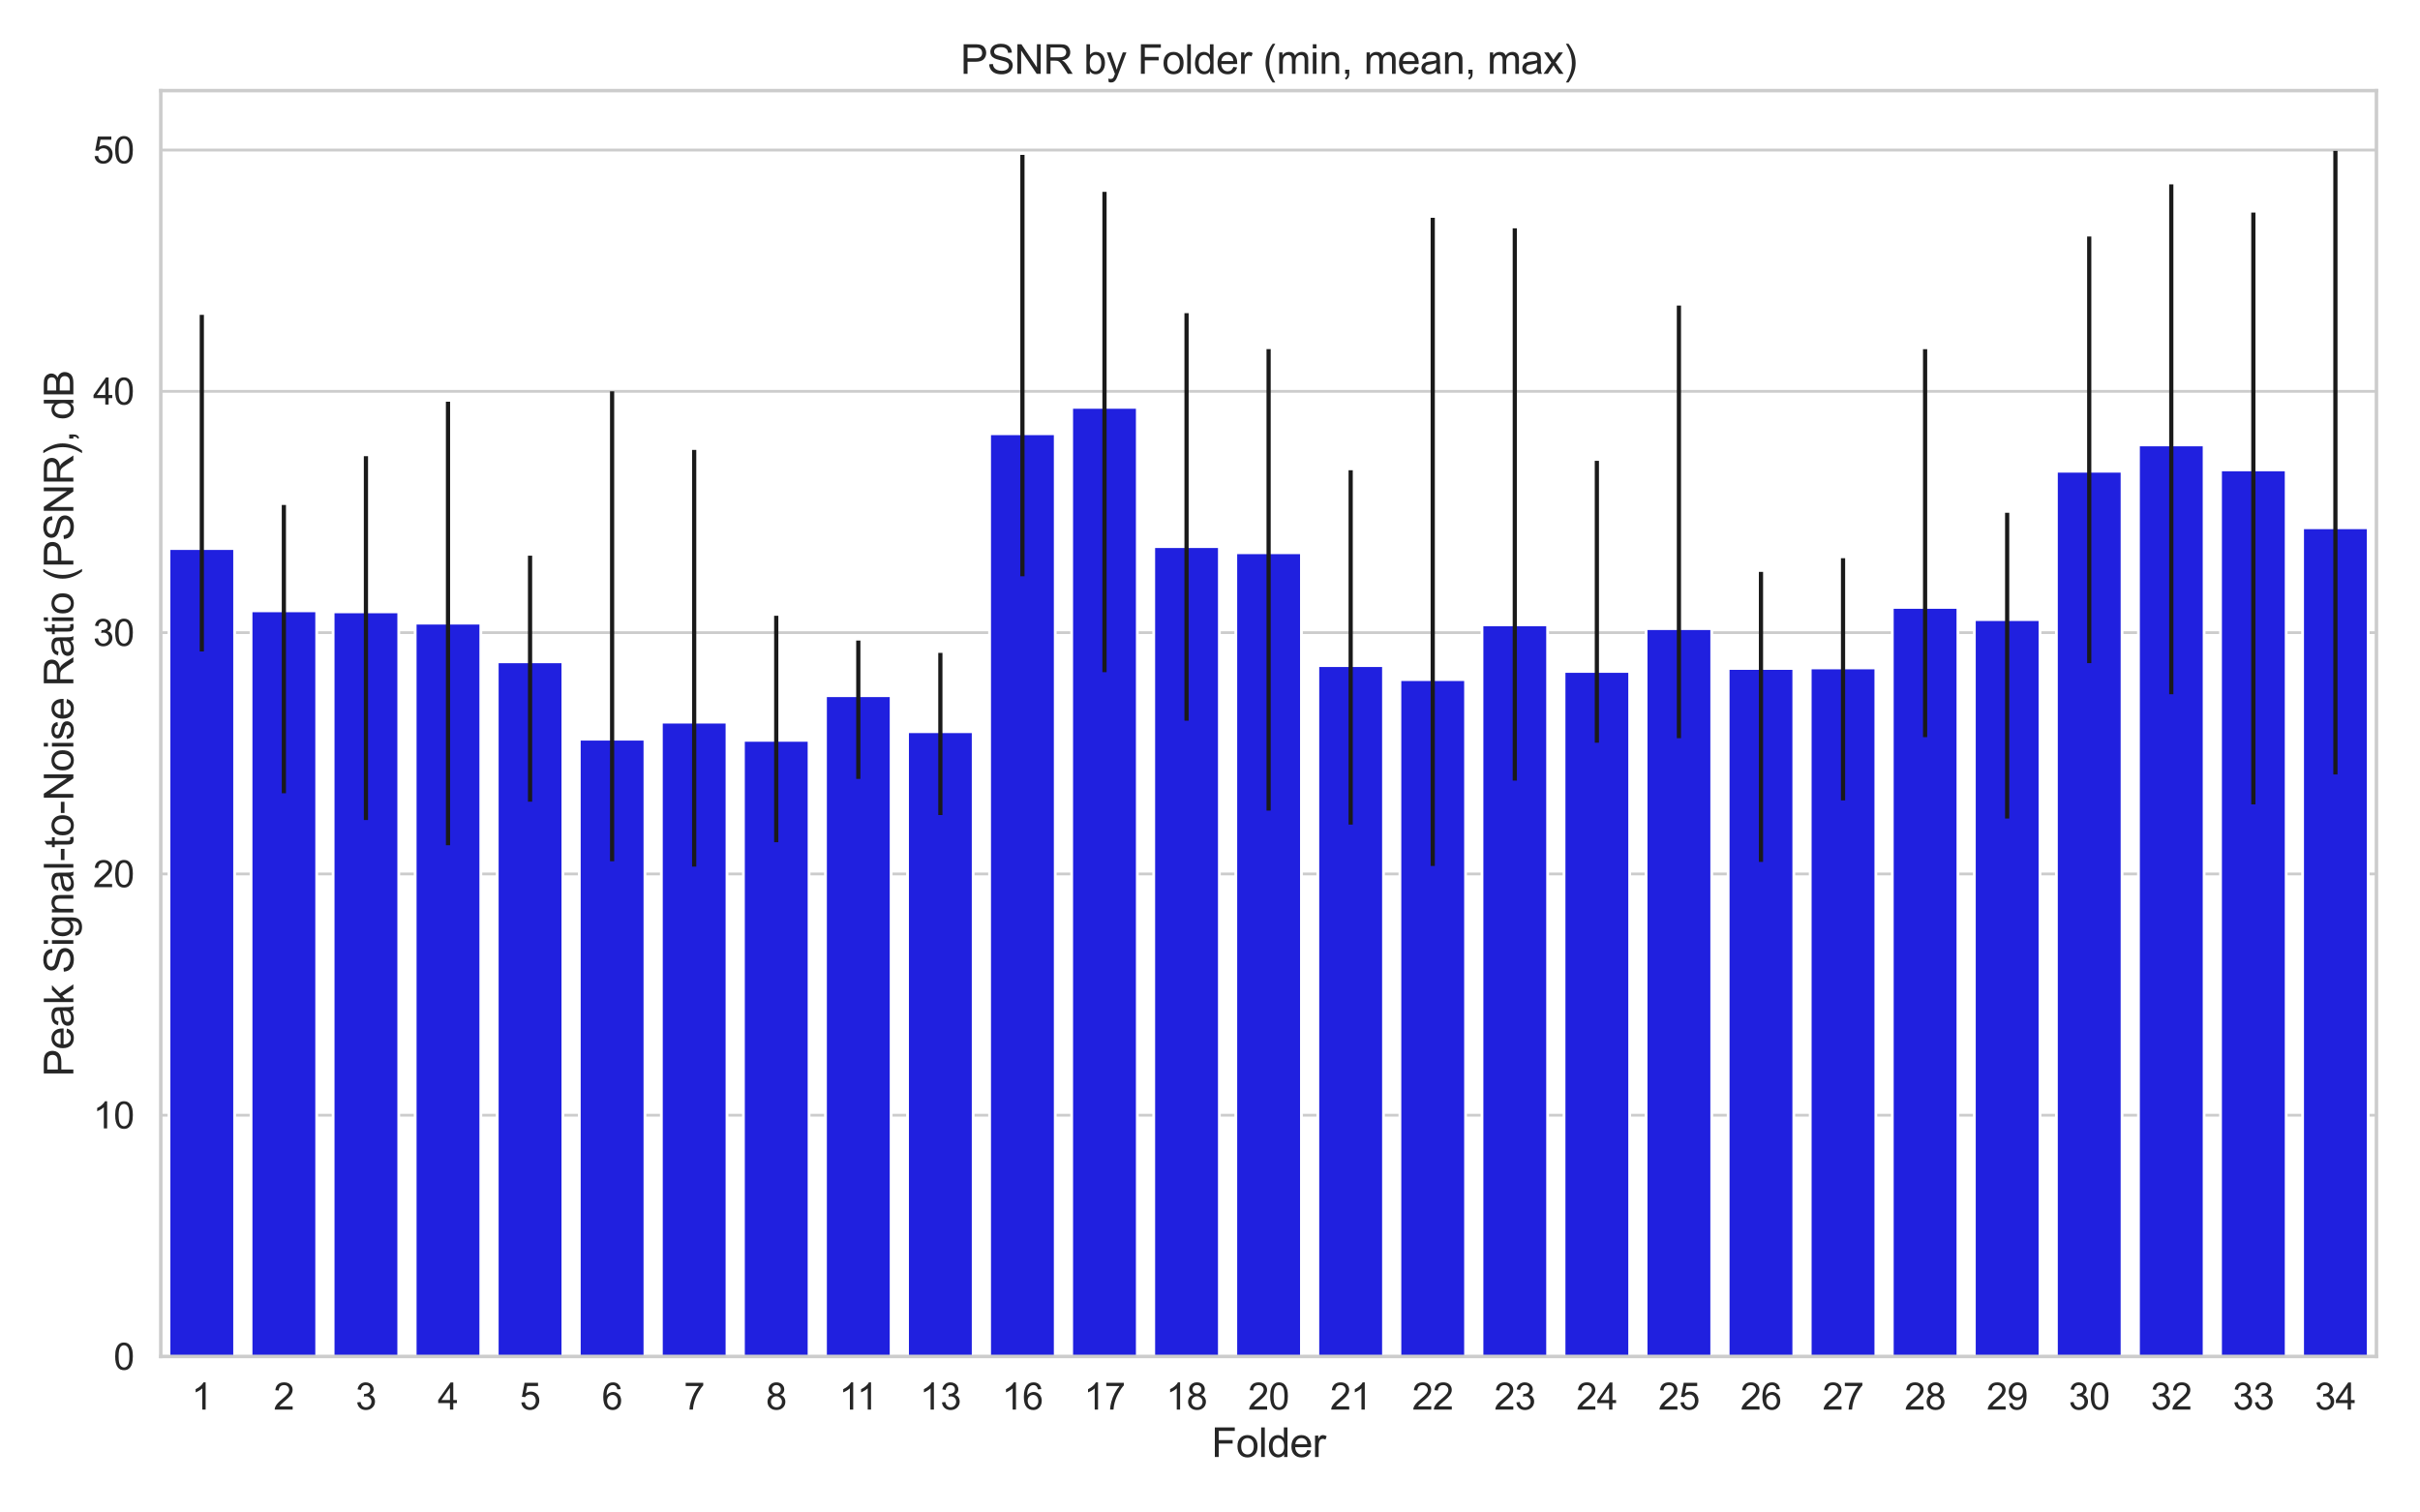 <?xml version="1.0" encoding="utf-8" standalone="no"?>
<!DOCTYPE svg PUBLIC "-//W3C//DTD SVG 1.1//EN"
  "http://www.w3.org/Graphics/SVG/1.1/DTD/svg11.dtd">
<svg xmlns:xlink="http://www.w3.org/1999/xlink" width="864pt" height="540pt" viewBox="0 0 864 540" xmlns="http://www.w3.org/2000/svg" version="1.1">
 <defs>
  <style type="text/css">*{stroke-linejoin: round; stroke-linecap: butt}</style>
 </defs>
 <g id="figure_1">
  <g id="patch_1">
   <path d="M 0 540 
L 864 540 
L 864 0 
L 0 0 
z
" style="fill: #ffffff"/>
  </g>
  <g id="axes_1">
   <g id="patch_2">
    <path d="M 57.402 484.308 
L 848.448 484.308 
L 848.448 32.352 
L 57.402 32.352 
z
" style="fill: #ffffff"/>
   </g>
   <g id="matplotlib.axis_1">
    <g id="xtick_1">
     <g id="text_1">
      <!-- 1 -->
      <g style="fill: #262626" transform="translate(68.381 503.256) scale(0.132 -0.132)">
       <defs>
        <path id="ArialMT-31" d="M 2384 0 
L 1822 0 
L 1822 3584 
Q 1619 3391 1289 3197 
Q 959 3003 697 2906 
L 697 3450 
Q 1169 3672 1522 3987 
Q 1875 4303 2022 4600 
L 2384 4600 
L 2384 0 
z
" transform="scale(0.016)"/>
       </defs>
       <use xlink:href="#ArialMT-31"/>
      </g>
     </g>
    </g>
    <g id="xtick_2">
     <g id="text_2">
      <!-- 2 -->
      <g style="fill: #262626" transform="translate(97.679 503.256) scale(0.132 -0.132)">
       <defs>
        <path id="ArialMT-32" d="M 3222 541 
L 3222 0 
L 194 0 
Q 188 203 259 391 
Q 375 700 629 1000 
Q 884 1300 1366 1694 
Q 2113 2306 2375 2664 
Q 2638 3022 2638 3341 
Q 2638 3675 2398 3904 
Q 2159 4134 1775 4134 
Q 1369 4134 1125 3890 
Q 881 3647 878 3216 
L 300 3275 
Q 359 3922 746 4261 
Q 1134 4600 1788 4600 
Q 2447 4600 2831 4234 
Q 3216 3869 3216 3328 
Q 3216 3053 3103 2787 
Q 2991 2522 2730 2228 
Q 2469 1934 1863 1422 
Q 1356 997 1212 845 
Q 1069 694 975 541 
L 3222 541 
z
" transform="scale(0.016)"/>
       </defs>
       <use xlink:href="#ArialMT-32"/>
      </g>
     </g>
    </g>
    <g id="xtick_3">
     <g id="text_3">
      <!-- 3 -->
      <g style="fill: #262626" transform="translate(126.977 503.256) scale(0.132 -0.132)">
       <defs>
        <path id="ArialMT-33" d="M 269 1209 
L 831 1284 
Q 928 806 1161 595 
Q 1394 384 1728 384 
Q 2125 384 2398 659 
Q 2672 934 2672 1341 
Q 2672 1728 2419 1979 
Q 2166 2231 1775 2231 
Q 1616 2231 1378 2169 
L 1441 2663 
Q 1497 2656 1531 2656 
Q 1891 2656 2178 2843 
Q 2466 3031 2466 3422 
Q 2466 3731 2256 3934 
Q 2047 4138 1716 4138 
Q 1388 4138 1169 3931 
Q 950 3725 888 3313 
L 325 3413 
Q 428 3978 793 4289 
Q 1159 4600 1703 4600 
Q 2078 4600 2393 4439 
Q 2709 4278 2876 4000 
Q 3044 3722 3044 3409 
Q 3044 3113 2884 2869 
Q 2725 2625 2413 2481 
Q 2819 2388 3044 2092 
Q 3269 1797 3269 1353 
Q 3269 753 2831 336 
Q 2394 -81 1725 -81 
Q 1122 -81 723 278 
Q 325 638 269 1209 
z
" transform="scale(0.016)"/>
       </defs>
       <use xlink:href="#ArialMT-33"/>
      </g>
     </g>
    </g>
    <g id="xtick_4">
     <g id="text_4">
      <!-- 4 -->
      <g style="fill: #262626" transform="translate(156.275 503.256) scale(0.132 -0.132)">
       <defs>
        <path id="ArialMT-34" d="M 2069 0 
L 2069 1097 
L 81 1097 
L 81 1613 
L 2172 4581 
L 2631 4581 
L 2631 1613 
L 3250 1613 
L 3250 1097 
L 2631 1097 
L 2631 0 
L 2069 0 
z
M 2069 1613 
L 2069 3678 
L 634 1613 
L 2069 1613 
z
" transform="scale(0.016)"/>
       </defs>
       <use xlink:href="#ArialMT-34"/>
      </g>
     </g>
    </g>
    <g id="xtick_5">
     <g id="text_5">
      <!-- 5 -->
      <g style="fill: #262626" transform="translate(185.573 503.256) scale(0.132 -0.132)">
       <defs>
        <path id="ArialMT-35" d="M 266 1200 
L 856 1250 
Q 922 819 1161 601 
Q 1400 384 1738 384 
Q 2144 384 2425 690 
Q 2706 997 2706 1503 
Q 2706 1984 2436 2262 
Q 2166 2541 1728 2541 
Q 1456 2541 1237 2417 
Q 1019 2294 894 2097 
L 366 2166 
L 809 4519 
L 3088 4519 
L 3088 3981 
L 1259 3981 
L 1013 2750 
Q 1425 3038 1878 3038 
Q 2478 3038 2890 2622 
Q 3303 2206 3303 1553 
Q 3303 931 2941 478 
Q 2500 -78 1738 -78 
Q 1113 -78 717 272 
Q 322 622 266 1200 
z
" transform="scale(0.016)"/>
       </defs>
       <use xlink:href="#ArialMT-35"/>
      </g>
     </g>
    </g>
    <g id="xtick_6">
     <g id="text_6">
      <!-- 6 -->
      <g style="fill: #262626" transform="translate(214.871 503.256) scale(0.132 -0.132)">
       <defs>
        <path id="ArialMT-36" d="M 3184 3459 
L 2625 3416 
Q 2550 3747 2413 3897 
Q 2184 4138 1850 4138 
Q 1581 4138 1378 3988 
Q 1113 3794 959 3422 
Q 806 3050 800 2363 
Q 1003 2672 1297 2822 
Q 1591 2972 1913 2972 
Q 2475 2972 2870 2558 
Q 3266 2144 3266 1488 
Q 3266 1056 3080 686 
Q 2894 316 2569 119 
Q 2244 -78 1831 -78 
Q 1128 -78 684 439 
Q 241 956 241 2144 
Q 241 3472 731 4075 
Q 1159 4600 1884 4600 
Q 2425 4600 2770 4297 
Q 3116 3994 3184 3459 
z
M 888 1484 
Q 888 1194 1011 928 
Q 1134 663 1356 523 
Q 1578 384 1822 384 
Q 2178 384 2434 671 
Q 2691 959 2691 1453 
Q 2691 1928 2437 2201 
Q 2184 2475 1800 2475 
Q 1419 2475 1153 2201 
Q 888 1928 888 1484 
z
" transform="scale(0.016)"/>
       </defs>
       <use xlink:href="#ArialMT-36"/>
      </g>
     </g>
    </g>
    <g id="xtick_7">
     <g id="text_7">
      <!-- 7 -->
      <g style="fill: #262626" transform="translate(244.169 503.256) scale(0.132 -0.132)">
       <defs>
        <path id="ArialMT-37" d="M 303 3981 
L 303 4522 
L 3269 4522 
L 3269 4084 
Q 2831 3619 2401 2847 
Q 1972 2075 1738 1259 
Q 1569 684 1522 0 
L 944 0 
Q 953 541 1156 1306 
Q 1359 2072 1739 2783 
Q 2119 3494 2547 3981 
L 303 3981 
z
" transform="scale(0.016)"/>
       </defs>
       <use xlink:href="#ArialMT-37"/>
      </g>
     </g>
    </g>
    <g id="xtick_8">
     <g id="text_8">
      <!-- 8 -->
      <g style="fill: #262626" transform="translate(273.467 503.256) scale(0.132 -0.132)">
       <defs>
        <path id="ArialMT-38" d="M 1131 2484 
Q 781 2613 612 2850 
Q 444 3088 444 3419 
Q 444 3919 803 4259 
Q 1163 4600 1759 4600 
Q 2359 4600 2725 4251 
Q 3091 3903 3091 3403 
Q 3091 3084 2923 2848 
Q 2756 2613 2416 2484 
Q 2838 2347 3058 2040 
Q 3278 1734 3278 1309 
Q 3278 722 2862 322 
Q 2447 -78 1769 -78 
Q 1091 -78 675 323 
Q 259 725 259 1325 
Q 259 1772 486 2073 
Q 713 2375 1131 2484 
z
M 1019 3438 
Q 1019 3113 1228 2906 
Q 1438 2700 1772 2700 
Q 2097 2700 2305 2904 
Q 2513 3109 2513 3406 
Q 2513 3716 2298 3927 
Q 2084 4138 1766 4138 
Q 1444 4138 1231 3931 
Q 1019 3725 1019 3438 
z
M 838 1322 
Q 838 1081 952 856 
Q 1066 631 1291 507 
Q 1516 384 1775 384 
Q 2178 384 2440 643 
Q 2703 903 2703 1303 
Q 2703 1709 2433 1975 
Q 2163 2241 1756 2241 
Q 1359 2241 1098 1978 
Q 838 1716 838 1322 
z
" transform="scale(0.016)"/>
       </defs>
       <use xlink:href="#ArialMT-38"/>
      </g>
     </g>
    </g>
    <g id="xtick_9">
     <g id="text_9">
      <!-- 11 -->
      <g style="fill: #262626" transform="translate(299.581 503.256) scale(0.132 -0.132)">
       <use xlink:href="#ArialMT-31"/>
       <use xlink:href="#ArialMT-31" x="48.24"/>
      </g>
     </g>
    </g>
    <g id="xtick_10">
     <g id="text_10">
      <!-- 13 -->
      <g style="fill: #262626" transform="translate(328.393 503.256) scale(0.132 -0.132)">
       <use xlink:href="#ArialMT-31"/>
       <use xlink:href="#ArialMT-33" x="55.615"/>
      </g>
     </g>
    </g>
    <g id="xtick_11">
     <g id="text_11">
      <!-- 16 -->
      <g style="fill: #262626" transform="translate(357.691 503.256) scale(0.132 -0.132)">
       <use xlink:href="#ArialMT-31"/>
       <use xlink:href="#ArialMT-36" x="55.615"/>
      </g>
     </g>
    </g>
    <g id="xtick_12">
     <g id="text_12">
      <!-- 17 -->
      <g style="fill: #262626" transform="translate(386.989 503.256) scale(0.132 -0.132)">
       <use xlink:href="#ArialMT-31"/>
       <use xlink:href="#ArialMT-37" x="55.615"/>
      </g>
     </g>
    </g>
    <g id="xtick_13">
     <g id="text_13">
      <!-- 18 -->
      <g style="fill: #262626" transform="translate(416.287 503.256) scale(0.132 -0.132)">
       <use xlink:href="#ArialMT-31"/>
       <use xlink:href="#ArialMT-38" x="55.615"/>
      </g>
     </g>
    </g>
    <g id="xtick_14">
     <g id="text_14">
      <!-- 20 -->
      <g style="fill: #262626" transform="translate(445.585 503.256) scale(0.132 -0.132)">
       <defs>
        <path id="ArialMT-30" d="M 266 2259 
Q 266 3072 433 3567 
Q 600 4063 929 4331 
Q 1259 4600 1759 4600 
Q 2128 4600 2406 4451 
Q 2684 4303 2865 4023 
Q 3047 3744 3150 3342 
Q 3253 2941 3253 2259 
Q 3253 1453 3087 958 
Q 2922 463 2592 192 
Q 2263 -78 1759 -78 
Q 1097 -78 719 397 
Q 266 969 266 2259 
z
M 844 2259 
Q 844 1131 1108 757 
Q 1372 384 1759 384 
Q 2147 384 2411 759 
Q 2675 1134 2675 2259 
Q 2675 3391 2411 3762 
Q 2147 4134 1753 4134 
Q 1366 4134 1134 3806 
Q 844 3388 844 2259 
z
" transform="scale(0.016)"/>
       </defs>
       <use xlink:href="#ArialMT-32"/>
       <use xlink:href="#ArialMT-30" x="55.615"/>
      </g>
     </g>
    </g>
    <g id="xtick_15">
     <g id="text_15">
      <!-- 21 -->
      <g style="fill: #262626" transform="translate(474.883 503.256) scale(0.132 -0.132)">
       <use xlink:href="#ArialMT-32"/>
       <use xlink:href="#ArialMT-31" x="55.615"/>
      </g>
     </g>
    </g>
    <g id="xtick_16">
     <g id="text_16">
      <!-- 22 -->
      <g style="fill: #262626" transform="translate(504.181 503.256) scale(0.132 -0.132)">
       <use xlink:href="#ArialMT-32"/>
       <use xlink:href="#ArialMT-32" x="55.615"/>
      </g>
     </g>
    </g>
    <g id="xtick_17">
     <g id="text_17">
      <!-- 23 -->
      <g style="fill: #262626" transform="translate(533.479 503.256) scale(0.132 -0.132)">
       <use xlink:href="#ArialMT-32"/>
       <use xlink:href="#ArialMT-33" x="55.615"/>
      </g>
     </g>
    </g>
    <g id="xtick_18">
     <g id="text_18">
      <!-- 24 -->
      <g style="fill: #262626" transform="translate(562.777 503.256) scale(0.132 -0.132)">
       <use xlink:href="#ArialMT-32"/>
       <use xlink:href="#ArialMT-34" x="55.615"/>
      </g>
     </g>
    </g>
    <g id="xtick_19">
     <g id="text_19">
      <!-- 25 -->
      <g style="fill: #262626" transform="translate(592.075 503.256) scale(0.132 -0.132)">
       <use xlink:href="#ArialMT-32"/>
       <use xlink:href="#ArialMT-35" x="55.615"/>
      </g>
     </g>
    </g>
    <g id="xtick_20">
     <g id="text_20">
      <!-- 26 -->
      <g style="fill: #262626" transform="translate(621.373 503.256) scale(0.132 -0.132)">
       <use xlink:href="#ArialMT-32"/>
       <use xlink:href="#ArialMT-36" x="55.615"/>
      </g>
     </g>
    </g>
    <g id="xtick_21">
     <g id="text_21">
      <!-- 27 -->
      <g style="fill: #262626" transform="translate(650.671 503.256) scale(0.132 -0.132)">
       <use xlink:href="#ArialMT-32"/>
       <use xlink:href="#ArialMT-37" x="55.615"/>
      </g>
     </g>
    </g>
    <g id="xtick_22">
     <g id="text_22">
      <!-- 28 -->
      <g style="fill: #262626" transform="translate(679.969 503.256) scale(0.132 -0.132)">
       <use xlink:href="#ArialMT-32"/>
       <use xlink:href="#ArialMT-38" x="55.615"/>
      </g>
     </g>
    </g>
    <g id="xtick_23">
     <g id="text_23">
      <!-- 29 -->
      <g style="fill: #262626" transform="translate(709.267 503.256) scale(0.132 -0.132)">
       <defs>
        <path id="ArialMT-39" d="M 350 1059 
L 891 1109 
Q 959 728 1153 556 
Q 1347 384 1650 384 
Q 1909 384 2104 503 
Q 2300 622 2425 820 
Q 2550 1019 2634 1356 
Q 2719 1694 2719 2044 
Q 2719 2081 2716 2156 
Q 2547 1888 2255 1720 
Q 1963 1553 1622 1553 
Q 1053 1553 659 1965 
Q 266 2378 266 3053 
Q 266 3750 677 4175 
Q 1088 4600 1706 4600 
Q 2153 4600 2523 4359 
Q 2894 4119 3086 3673 
Q 3278 3228 3278 2384 
Q 3278 1506 3087 986 
Q 2897 466 2520 194 
Q 2144 -78 1638 -78 
Q 1100 -78 759 220 
Q 419 519 350 1059 
z
M 2653 3081 
Q 2653 3566 2395 3850 
Q 2138 4134 1775 4134 
Q 1400 4134 1122 3828 
Q 844 3522 844 3034 
Q 844 2597 1108 2323 
Q 1372 2050 1759 2050 
Q 2150 2050 2401 2323 
Q 2653 2597 2653 3081 
z
" transform="scale(0.016)"/>
       </defs>
       <use xlink:href="#ArialMT-32"/>
       <use xlink:href="#ArialMT-39" x="55.615"/>
      </g>
     </g>
    </g>
    <g id="xtick_24">
     <g id="text_24">
      <!-- 30 -->
      <g style="fill: #262626" transform="translate(738.565 503.256) scale(0.132 -0.132)">
       <use xlink:href="#ArialMT-33"/>
       <use xlink:href="#ArialMT-30" x="55.615"/>
      </g>
     </g>
    </g>
    <g id="xtick_25">
     <g id="text_25">
      <!-- 32 -->
      <g style="fill: #262626" transform="translate(767.863 503.256) scale(0.132 -0.132)">
       <use xlink:href="#ArialMT-33"/>
       <use xlink:href="#ArialMT-32" x="55.615"/>
      </g>
     </g>
    </g>
    <g id="xtick_26">
     <g id="text_26">
      <!-- 33 -->
      <g style="fill: #262626" transform="translate(797.161 503.256) scale(0.132 -0.132)">
       <use xlink:href="#ArialMT-33"/>
       <use xlink:href="#ArialMT-33" x="55.615"/>
      </g>
     </g>
    </g>
    <g id="xtick_27">
     <g id="text_27">
      <!-- 34 -->
      <g style="fill: #262626" transform="translate(826.459 503.256) scale(0.132 -0.132)">
       <use xlink:href="#ArialMT-33"/>
       <use xlink:href="#ArialMT-34" x="55.615"/>
      </g>
     </g>
    </g>
    <g id="text_28">
     <!-- Folder -->
     <g style="fill: #262626" transform="translate(432.519 520.187) scale(0.144 -0.144)">
      <defs>
       <path id="ArialMT-46" d="M 525 0 
L 525 4581 
L 3616 4581 
L 3616 4041 
L 1131 4041 
L 1131 2622 
L 3281 2622 
L 3281 2081 
L 1131 2081 
L 1131 0 
L 525 0 
z
" transform="scale(0.016)"/>
       <path id="ArialMT-6f" d="M 213 1659 
Q 213 2581 725 3025 
Q 1153 3394 1769 3394 
Q 2453 3394 2887 2945 
Q 3322 2497 3322 1706 
Q 3322 1066 3130 698 
Q 2938 331 2570 128 
Q 2203 -75 1769 -75 
Q 1072 -75 642 372 
Q 213 819 213 1659 
z
M 791 1659 
Q 791 1022 1069 705 
Q 1347 388 1769 388 
Q 2188 388 2466 706 
Q 2744 1025 2744 1678 
Q 2744 2294 2464 2611 
Q 2184 2928 1769 2928 
Q 1347 2928 1069 2612 
Q 791 2297 791 1659 
z
" transform="scale(0.016)"/>
       <path id="ArialMT-6c" d="M 409 0 
L 409 4581 
L 972 4581 
L 972 0 
L 409 0 
z
" transform="scale(0.016)"/>
       <path id="ArialMT-64" d="M 2575 0 
L 2575 419 
Q 2259 -75 1647 -75 
Q 1250 -75 917 144 
Q 584 363 401 755 
Q 219 1147 219 1656 
Q 219 2153 384 2558 
Q 550 2963 881 3178 
Q 1213 3394 1622 3394 
Q 1922 3394 2156 3267 
Q 2391 3141 2538 2938 
L 2538 4581 
L 3097 4581 
L 3097 0 
L 2575 0 
z
M 797 1656 
Q 797 1019 1065 703 
Q 1334 388 1700 388 
Q 2069 388 2326 689 
Q 2584 991 2584 1609 
Q 2584 2291 2321 2609 
Q 2059 2928 1675 2928 
Q 1300 2928 1048 2622 
Q 797 2316 797 1656 
z
" transform="scale(0.016)"/>
       <path id="ArialMT-65" d="M 2694 1069 
L 3275 997 
Q 3138 488 2766 206 
Q 2394 -75 1816 -75 
Q 1088 -75 661 373 
Q 234 822 234 1631 
Q 234 2469 665 2931 
Q 1097 3394 1784 3394 
Q 2450 3394 2872 2941 
Q 3294 2488 3294 1666 
Q 3294 1616 3291 1516 
L 816 1516 
Q 847 969 1125 678 
Q 1403 388 1819 388 
Q 2128 388 2347 550 
Q 2566 713 2694 1069 
z
M 847 1978 
L 2700 1978 
Q 2663 2397 2488 2606 
Q 2219 2931 1791 2931 
Q 1403 2931 1139 2672 
Q 875 2413 847 1978 
z
" transform="scale(0.016)"/>
       <path id="ArialMT-72" d="M 416 0 
L 416 3319 
L 922 3319 
L 922 2816 
Q 1116 3169 1280 3281 
Q 1444 3394 1641 3394 
Q 1925 3394 2219 3213 
L 2025 2691 
Q 1819 2813 1613 2813 
Q 1428 2813 1281 2702 
Q 1134 2591 1072 2394 
Q 978 2094 978 1738 
L 978 0 
L 416 0 
z
" transform="scale(0.016)"/>
      </defs>
      <use xlink:href="#ArialMT-46"/>
      <use xlink:href="#ArialMT-6f" x="61.084"/>
      <use xlink:href="#ArialMT-6c" x="116.699"/>
      <use xlink:href="#ArialMT-64" x="138.916"/>
      <use xlink:href="#ArialMT-65" x="194.531"/>
      <use xlink:href="#ArialMT-72" x="250.146"/>
     </g>
    </g>
   </g>
   <g id="matplotlib.axis_2">
    <g id="ytick_1">
     <g id="line2d_1">
      <path d="M 57.402 484.308 
L 848.448 484.308 
" clip-path="url(#pf83c5ae150)" style="fill: none; stroke: #cccccc; stroke-linecap: round"/>
     </g>
     <g id="text_29">
      <!-- 0 -->
      <g style="fill: #262626" transform="translate(40.562 489.032) scale(0.132 -0.132)">
       <use xlink:href="#ArialMT-30"/>
      </g>
     </g>
    </g>
    <g id="ytick_2">
     <g id="line2d_2">
      <path d="M 57.402 398.161 
L 848.448 398.161 
" clip-path="url(#pf83c5ae150)" style="fill: none; stroke: #cccccc; stroke-linecap: round"/>
     </g>
     <g id="text_30">
      <!-- 10 -->
      <g style="fill: #262626" transform="translate(33.221 402.885) scale(0.132 -0.132)">
       <use xlink:href="#ArialMT-31"/>
       <use xlink:href="#ArialMT-30" x="55.615"/>
      </g>
     </g>
    </g>
    <g id="ytick_3">
     <g id="line2d_3">
      <path d="M 57.402 312.013 
L 848.448 312.013 
" clip-path="url(#pf83c5ae150)" style="fill: none; stroke: #cccccc; stroke-linecap: round"/>
     </g>
     <g id="text_31">
      <!-- 20 -->
      <g style="fill: #262626" transform="translate(33.221 316.737) scale(0.132 -0.132)">
       <use xlink:href="#ArialMT-32"/>
       <use xlink:href="#ArialMT-30" x="55.615"/>
      </g>
     </g>
    </g>
    <g id="ytick_4">
     <g id="line2d_4">
      <path d="M 57.402 225.866 
L 848.448 225.866 
" clip-path="url(#pf83c5ae150)" style="fill: none; stroke: #cccccc; stroke-linecap: round"/>
     </g>
     <g id="text_32">
      <!-- 30 -->
      <g style="fill: #262626" transform="translate(33.221 230.59) scale(0.132 -0.132)">
       <use xlink:href="#ArialMT-33"/>
       <use xlink:href="#ArialMT-30" x="55.615"/>
      </g>
     </g>
    </g>
    <g id="ytick_5">
     <g id="line2d_5">
      <path d="M 57.402 139.719 
L 848.448 139.719 
" clip-path="url(#pf83c5ae150)" style="fill: none; stroke: #cccccc; stroke-linecap: round"/>
     </g>
     <g id="text_33">
      <!-- 40 -->
      <g style="fill: #262626" transform="translate(33.221 144.443) scale(0.132 -0.132)">
       <use xlink:href="#ArialMT-34"/>
       <use xlink:href="#ArialMT-30" x="55.615"/>
      </g>
     </g>
    </g>
    <g id="ytick_6">
     <g id="line2d_6">
      <path d="M 57.402 53.571 
L 848.448 53.571 
" clip-path="url(#pf83c5ae150)" style="fill: none; stroke: #cccccc; stroke-linecap: round"/>
     </g>
     <g id="text_34">
      <!-- 50 -->
      <g style="fill: #262626" transform="translate(33.221 58.295) scale(0.132 -0.132)">
       <use xlink:href="#ArialMT-35"/>
       <use xlink:href="#ArialMT-30" x="55.615"/>
      </g>
     </g>
    </g>
    <g id="text_35">
     <!-- Peak Signal-to-Noise Ratio (PSNR), dB -->
     <g style="fill: #262626" transform="translate(26.19 384.375) rotate(-90) scale(0.144 -0.144)">
      <defs>
       <path id="ArialMT-50" d="M 494 0 
L 494 4581 
L 2222 4581 
Q 2678 4581 2919 4538 
Q 3256 4481 3484 4323 
Q 3713 4166 3852 3881 
Q 3991 3597 3991 3256 
Q 3991 2672 3619 2267 
Q 3247 1863 2275 1863 
L 1100 1863 
L 1100 0 
L 494 0 
z
M 1100 2403 
L 2284 2403 
Q 2872 2403 3119 2622 
Q 3366 2841 3366 3238 
Q 3366 3525 3220 3729 
Q 3075 3934 2838 4000 
Q 2684 4041 2272 4041 
L 1100 4041 
L 1100 2403 
z
" transform="scale(0.016)"/>
       <path id="ArialMT-61" d="M 2588 409 
Q 2275 144 1986 34 
Q 1697 -75 1366 -75 
Q 819 -75 525 192 
Q 231 459 231 875 
Q 231 1119 342 1320 
Q 453 1522 633 1644 
Q 813 1766 1038 1828 
Q 1203 1872 1538 1913 
Q 2219 1994 2541 2106 
Q 2544 2222 2544 2253 
Q 2544 2597 2384 2738 
Q 2169 2928 1744 2928 
Q 1347 2928 1158 2789 
Q 969 2650 878 2297 
L 328 2372 
Q 403 2725 575 2942 
Q 747 3159 1072 3276 
Q 1397 3394 1825 3394 
Q 2250 3394 2515 3294 
Q 2781 3194 2906 3042 
Q 3031 2891 3081 2659 
Q 3109 2516 3109 2141 
L 3109 1391 
Q 3109 606 3145 398 
Q 3181 191 3288 0 
L 2700 0 
Q 2613 175 2588 409 
z
M 2541 1666 
Q 2234 1541 1622 1453 
Q 1275 1403 1131 1340 
Q 988 1278 909 1158 
Q 831 1038 831 891 
Q 831 666 1001 516 
Q 1172 366 1500 366 
Q 1825 366 2078 508 
Q 2331 650 2450 897 
Q 2541 1088 2541 1459 
L 2541 1666 
z
" transform="scale(0.016)"/>
       <path id="ArialMT-6b" d="M 425 0 
L 425 4581 
L 988 4581 
L 988 1969 
L 2319 3319 
L 3047 3319 
L 1778 2088 
L 3175 0 
L 2481 0 
L 1384 1697 
L 988 1316 
L 988 0 
L 425 0 
z
" transform="scale(0.016)"/>
       <path id="ArialMT-20" transform="scale(0.016)"/>
       <path id="ArialMT-53" d="M 288 1472 
L 859 1522 
Q 900 1178 1048 958 
Q 1197 738 1509 602 
Q 1822 466 2213 466 
Q 2559 466 2825 569 
Q 3091 672 3220 851 
Q 3350 1031 3350 1244 
Q 3350 1459 3225 1620 
Q 3100 1781 2813 1891 
Q 2628 1963 1997 2114 
Q 1366 2266 1113 2400 
Q 784 2572 623 2826 
Q 463 3081 463 3397 
Q 463 3744 659 4045 
Q 856 4347 1234 4503 
Q 1613 4659 2075 4659 
Q 2584 4659 2973 4495 
Q 3363 4331 3572 4012 
Q 3781 3694 3797 3291 
L 3216 3247 
Q 3169 3681 2898 3903 
Q 2628 4125 2100 4125 
Q 1550 4125 1298 3923 
Q 1047 3722 1047 3438 
Q 1047 3191 1225 3031 
Q 1400 2872 2139 2705 
Q 2878 2538 3153 2413 
Q 3553 2228 3743 1945 
Q 3934 1663 3934 1294 
Q 3934 928 3725 604 
Q 3516 281 3123 101 
Q 2731 -78 2241 -78 
Q 1619 -78 1198 103 
Q 778 284 539 648 
Q 300 1013 288 1472 
z
" transform="scale(0.016)"/>
       <path id="ArialMT-69" d="M 425 3934 
L 425 4581 
L 988 4581 
L 988 3934 
L 425 3934 
z
M 425 0 
L 425 3319 
L 988 3319 
L 988 0 
L 425 0 
z
" transform="scale(0.016)"/>
       <path id="ArialMT-67" d="M 319 -275 
L 866 -356 
Q 900 -609 1056 -725 
Q 1266 -881 1628 -881 
Q 2019 -881 2231 -725 
Q 2444 -569 2519 -288 
Q 2563 -116 2559 434 
Q 2191 0 1641 0 
Q 956 0 581 494 
Q 206 988 206 1678 
Q 206 2153 378 2554 
Q 550 2956 876 3175 
Q 1203 3394 1644 3394 
Q 2231 3394 2613 2919 
L 2613 3319 
L 3131 3319 
L 3131 450 
Q 3131 -325 2973 -648 
Q 2816 -972 2473 -1159 
Q 2131 -1347 1631 -1347 
Q 1038 -1347 672 -1080 
Q 306 -813 319 -275 
z
M 784 1719 
Q 784 1066 1043 766 
Q 1303 466 1694 466 
Q 2081 466 2343 764 
Q 2606 1063 2606 1700 
Q 2606 2309 2336 2618 
Q 2066 2928 1684 2928 
Q 1309 2928 1046 2623 
Q 784 2319 784 1719 
z
" transform="scale(0.016)"/>
       <path id="ArialMT-6e" d="M 422 0 
L 422 3319 
L 928 3319 
L 928 2847 
Q 1294 3394 1984 3394 
Q 2284 3394 2536 3286 
Q 2788 3178 2913 3003 
Q 3038 2828 3088 2588 
Q 3119 2431 3119 2041 
L 3119 0 
L 2556 0 
L 2556 2019 
Q 2556 2363 2490 2533 
Q 2425 2703 2258 2804 
Q 2091 2906 1866 2906 
Q 1506 2906 1245 2678 
Q 984 2450 984 1813 
L 984 0 
L 422 0 
z
" transform="scale(0.016)"/>
       <path id="ArialMT-2d" d="M 203 1375 
L 203 1941 
L 1931 1941 
L 1931 1375 
L 203 1375 
z
" transform="scale(0.016)"/>
       <path id="ArialMT-74" d="M 1650 503 
L 1731 6 
Q 1494 -44 1306 -44 
Q 1000 -44 831 53 
Q 663 150 594 308 
Q 525 466 525 972 
L 525 2881 
L 113 2881 
L 113 3319 
L 525 3319 
L 525 4141 
L 1084 4478 
L 1084 3319 
L 1650 3319 
L 1650 2881 
L 1084 2881 
L 1084 941 
Q 1084 700 1114 631 
Q 1144 563 1211 522 
Q 1278 481 1403 481 
Q 1497 481 1650 503 
z
" transform="scale(0.016)"/>
       <path id="ArialMT-4e" d="M 488 0 
L 488 4581 
L 1109 4581 
L 3516 984 
L 3516 4581 
L 4097 4581 
L 4097 0 
L 3475 0 
L 1069 3600 
L 1069 0 
L 488 0 
z
" transform="scale(0.016)"/>
       <path id="ArialMT-73" d="M 197 991 
L 753 1078 
Q 800 744 1014 566 
Q 1228 388 1613 388 
Q 2000 388 2187 545 
Q 2375 703 2375 916 
Q 2375 1106 2209 1216 
Q 2094 1291 1634 1406 
Q 1016 1563 777 1677 
Q 538 1791 414 1992 
Q 291 2194 291 2438 
Q 291 2659 392 2848 
Q 494 3038 669 3163 
Q 800 3259 1026 3326 
Q 1253 3394 1513 3394 
Q 1903 3394 2198 3281 
Q 2494 3169 2634 2976 
Q 2775 2784 2828 2463 
L 2278 2388 
Q 2241 2644 2061 2787 
Q 1881 2931 1553 2931 
Q 1166 2931 1000 2803 
Q 834 2675 834 2503 
Q 834 2394 903 2306 
Q 972 2216 1119 2156 
Q 1203 2125 1616 2013 
Q 2213 1853 2448 1751 
Q 2684 1650 2818 1456 
Q 2953 1263 2953 975 
Q 2953 694 2789 445 
Q 2625 197 2315 61 
Q 2006 -75 1616 -75 
Q 969 -75 630 194 
Q 291 463 197 991 
z
" transform="scale(0.016)"/>
       <path id="ArialMT-52" d="M 503 0 
L 503 4581 
L 2534 4581 
Q 3147 4581 3465 4457 
Q 3784 4334 3975 4021 
Q 4166 3709 4166 3331 
Q 4166 2844 3850 2509 
Q 3534 2175 2875 2084 
Q 3116 1969 3241 1856 
Q 3506 1613 3744 1247 
L 4541 0 
L 3778 0 
L 3172 953 
Q 2906 1366 2734 1584 
Q 2563 1803 2427 1890 
Q 2291 1978 2150 2013 
Q 2047 2034 1813 2034 
L 1109 2034 
L 1109 0 
L 503 0 
z
M 1109 2559 
L 2413 2559 
Q 2828 2559 3062 2645 
Q 3297 2731 3419 2920 
Q 3541 3109 3541 3331 
Q 3541 3656 3305 3865 
Q 3069 4075 2559 4075 
L 1109 4075 
L 1109 2559 
z
" transform="scale(0.016)"/>
       <path id="ArialMT-28" d="M 1497 -1347 
Q 1031 -759 709 28 
Q 388 816 388 1659 
Q 388 2403 628 3084 
Q 909 3875 1497 4659 
L 1900 4659 
Q 1522 4009 1400 3731 
Q 1209 3300 1100 2831 
Q 966 2247 966 1656 
Q 966 153 1900 -1347 
L 1497 -1347 
z
" transform="scale(0.016)"/>
       <path id="ArialMT-29" d="M 791 -1347 
L 388 -1347 
Q 1322 153 1322 1656 
Q 1322 2244 1188 2822 
Q 1081 3291 891 3722 
Q 769 4003 388 4659 
L 791 4659 
Q 1378 3875 1659 3084 
Q 1900 2403 1900 1659 
Q 1900 816 1576 28 
Q 1253 -759 791 -1347 
z
" transform="scale(0.016)"/>
       <path id="ArialMT-2c" d="M 569 0 
L 569 641 
L 1209 641 
L 1209 0 
Q 1209 -353 1084 -570 
Q 959 -788 688 -906 
L 531 -666 
Q 709 -588 793 -436 
Q 878 -284 888 0 
L 569 0 
z
" transform="scale(0.016)"/>
       <path id="ArialMT-42" d="M 469 0 
L 469 4581 
L 2188 4581 
Q 2713 4581 3030 4442 
Q 3347 4303 3526 4014 
Q 3706 3725 3706 3409 
Q 3706 3116 3547 2856 
Q 3388 2597 3066 2438 
Q 3481 2316 3704 2022 
Q 3928 1728 3928 1328 
Q 3928 1006 3792 729 
Q 3656 453 3456 303 
Q 3256 153 2954 76 
Q 2653 0 2216 0 
L 469 0 
z
M 1075 2656 
L 2066 2656 
Q 2469 2656 2644 2709 
Q 2875 2778 2992 2937 
Q 3109 3097 3109 3338 
Q 3109 3566 3000 3739 
Q 2891 3913 2687 3977 
Q 2484 4041 1991 4041 
L 1075 4041 
L 1075 2656 
z
M 1075 541 
L 2216 541 
Q 2509 541 2628 563 
Q 2838 600 2978 687 
Q 3119 775 3209 942 
Q 3300 1109 3300 1328 
Q 3300 1584 3169 1773 
Q 3038 1963 2805 2039 
Q 2572 2116 2134 2116 
L 1075 2116 
L 1075 541 
z
" transform="scale(0.016)"/>
      </defs>
      <use xlink:href="#ArialMT-50"/>
      <use xlink:href="#ArialMT-65" x="66.699"/>
      <use xlink:href="#ArialMT-61" x="122.314"/>
      <use xlink:href="#ArialMT-6b" x="177.93"/>
      <use xlink:href="#ArialMT-20" x="227.93"/>
      <use xlink:href="#ArialMT-53" x="255.713"/>
      <use xlink:href="#ArialMT-69" x="322.412"/>
      <use xlink:href="#ArialMT-67" x="344.629"/>
      <use xlink:href="#ArialMT-6e" x="400.244"/>
      <use xlink:href="#ArialMT-61" x="455.859"/>
      <use xlink:href="#ArialMT-6c" x="511.475"/>
      <use xlink:href="#ArialMT-2d" x="533.691"/>
      <use xlink:href="#ArialMT-74" x="566.992"/>
      <use xlink:href="#ArialMT-6f" x="594.775"/>
      <use xlink:href="#ArialMT-2d" x="650.391"/>
      <use xlink:href="#ArialMT-4e" x="683.691"/>
      <use xlink:href="#ArialMT-6f" x="755.908"/>
      <use xlink:href="#ArialMT-69" x="811.523"/>
      <use xlink:href="#ArialMT-73" x="833.74"/>
      <use xlink:href="#ArialMT-65" x="883.74"/>
      <use xlink:href="#ArialMT-20" x="939.355"/>
      <use xlink:href="#ArialMT-52" x="967.139"/>
      <use xlink:href="#ArialMT-61" x="1039.355"/>
      <use xlink:href="#ArialMT-74" x="1094.971"/>
      <use xlink:href="#ArialMT-69" x="1122.754"/>
      <use xlink:href="#ArialMT-6f" x="1144.971"/>
      <use xlink:href="#ArialMT-20" x="1200.586"/>
      <use xlink:href="#ArialMT-28" x="1228.369"/>
      <use xlink:href="#ArialMT-50" x="1261.67"/>
      <use xlink:href="#ArialMT-53" x="1328.369"/>
      <use xlink:href="#ArialMT-4e" x="1395.068"/>
      <use xlink:href="#ArialMT-52" x="1467.285"/>
      <use xlink:href="#ArialMT-29" x="1539.502"/>
      <use xlink:href="#ArialMT-2c" x="1572.803"/>
      <use xlink:href="#ArialMT-20" x="1600.586"/>
      <use xlink:href="#ArialMT-64" x="1628.369"/>
      <use xlink:href="#ArialMT-42" x="1683.984"/>
     </g>
    </g>
   </g>
   <g id="patch_3">
    <path d="M 60.332 484.308 
L 83.77 484.308 
L 83.77 195.84 
L 60.332 195.84 
z
" clip-path="url(#pf83c5ae150)" style="fill: #2020df; stroke: #ffffff; stroke-linejoin: miter"/>
   </g>
   <g id="patch_4">
    <path d="M 89.63 484.308 
L 113.068 484.308 
L 113.068 218.073 
L 89.63 218.073 
z
" clip-path="url(#pf83c5ae150)" style="fill: #2020df; stroke: #ffffff; stroke-linejoin: miter"/>
   </g>
   <g id="patch_5">
    <path d="M 118.928 484.308 
L 142.366 484.308 
L 142.366 218.442 
L 118.928 218.442 
z
" clip-path="url(#pf83c5ae150)" style="fill: #2020df; stroke: #ffffff; stroke-linejoin: miter"/>
   </g>
   <g id="patch_6">
    <path d="M 148.226 484.308 
L 171.664 484.308 
L 171.664 222.477 
L 148.226 222.477 
z
" clip-path="url(#pf83c5ae150)" style="fill: #2020df; stroke: #ffffff; stroke-linejoin: miter"/>
   </g>
   <g id="patch_7">
    <path d="M 177.524 484.308 
L 200.962 484.308 
L 200.962 236.279 
L 177.524 236.279 
z
" clip-path="url(#pf83c5ae150)" style="fill: #2020df; stroke: #ffffff; stroke-linejoin: miter"/>
   </g>
   <g id="patch_8">
    <path d="M 206.822 484.308 
L 230.26 484.308 
L 230.26 263.905 
L 206.822 263.905 
z
" clip-path="url(#pf83c5ae150)" style="fill: #2020df; stroke: #ffffff; stroke-linejoin: miter"/>
   </g>
   <g id="patch_9">
    <path d="M 236.12 484.308 
L 259.558 484.308 
L 259.558 257.813 
L 236.12 257.813 
z
" clip-path="url(#pf83c5ae150)" style="fill: #2020df; stroke: #ffffff; stroke-linejoin: miter"/>
   </g>
   <g id="patch_10">
    <path d="M 265.418 484.308 
L 288.856 484.308 
L 288.856 264.332 
L 265.418 264.332 
z
" clip-path="url(#pf83c5ae150)" style="fill: #2020df; stroke: #ffffff; stroke-linejoin: miter"/>
   </g>
   <g id="patch_11">
    <path d="M 294.716 484.308 
L 318.154 484.308 
L 318.154 248.378 
L 294.716 248.378 
z
" clip-path="url(#pf83c5ae150)" style="fill: #2020df; stroke: #ffffff; stroke-linejoin: miter"/>
   </g>
   <g id="patch_12">
    <path d="M 324.014 484.308 
L 347.452 484.308 
L 347.452 261.227 
L 324.014 261.227 
z
" clip-path="url(#pf83c5ae150)" style="fill: #2020df; stroke: #ffffff; stroke-linejoin: miter"/>
   </g>
   <g id="patch_13">
    <path d="M 353.312 484.308 
L 376.75 484.308 
L 376.75 154.865 
L 353.312 154.865 
z
" clip-path="url(#pf83c5ae150)" style="fill: #2020df; stroke: #ffffff; stroke-linejoin: miter"/>
   </g>
   <g id="patch_14">
    <path d="M 382.61 484.308 
L 406.048 484.308 
L 406.048 145.44 
L 382.61 145.44 
z
" clip-path="url(#pf83c5ae150)" style="fill: #2020df; stroke: #ffffff; stroke-linejoin: miter"/>
   </g>
   <g id="patch_15">
    <path d="M 411.908 484.308 
L 435.346 484.308 
L 435.346 195.16 
L 411.908 195.16 
z
" clip-path="url(#pf83c5ae150)" style="fill: #2020df; stroke: #ffffff; stroke-linejoin: miter"/>
   </g>
   <g id="patch_16">
    <path d="M 441.206 484.308 
L 464.644 484.308 
L 464.644 197.343 
L 441.206 197.343 
z
" clip-path="url(#pf83c5ae150)" style="fill: #2020df; stroke: #ffffff; stroke-linejoin: miter"/>
   </g>
   <g id="patch_17">
    <path d="M 470.504 484.308 
L 493.942 484.308 
L 493.942 237.653 
L 470.504 237.653 
z
" clip-path="url(#pf83c5ae150)" style="fill: #2020df; stroke: #ffffff; stroke-linejoin: miter"/>
   </g>
   <g id="patch_18">
    <path d="M 499.802 484.308 
L 523.24 484.308 
L 523.24 242.644 
L 499.802 242.644 
z
" clip-path="url(#pf83c5ae150)" style="fill: #2020df; stroke: #ffffff; stroke-linejoin: miter"/>
   </g>
   <g id="patch_19">
    <path d="M 529.1 484.308 
L 552.538 484.308 
L 552.538 223.073 
L 529.1 223.073 
z
" clip-path="url(#pf83c5ae150)" style="fill: #2020df; stroke: #ffffff; stroke-linejoin: miter"/>
   </g>
   <g id="patch_20">
    <path d="M 558.398 484.308 
L 581.836 484.308 
L 581.836 239.724 
L 558.398 239.724 
z
" clip-path="url(#pf83c5ae150)" style="fill: #2020df; stroke: #ffffff; stroke-linejoin: miter"/>
   </g>
   <g id="patch_21">
    <path d="M 587.696 484.308 
L 611.134 484.308 
L 611.134 224.432 
L 587.696 224.432 
z
" clip-path="url(#pf83c5ae150)" style="fill: #2020df; stroke: #ffffff; stroke-linejoin: miter"/>
   </g>
   <g id="patch_22">
    <path d="M 616.994 484.308 
L 640.432 484.308 
L 640.432 238.656 
L 616.994 238.656 
z
" clip-path="url(#pf83c5ae150)" style="fill: #2020df; stroke: #ffffff; stroke-linejoin: miter"/>
   </g>
   <g id="patch_23">
    <path d="M 646.292 484.308 
L 669.73 484.308 
L 669.73 238.479 
L 646.292 238.479 
z
" clip-path="url(#pf83c5ae150)" style="fill: #2020df; stroke: #ffffff; stroke-linejoin: miter"/>
   </g>
   <g id="patch_24">
    <path d="M 675.59 484.308 
L 699.028 484.308 
L 699.028 216.867 
L 675.59 216.867 
z
" clip-path="url(#pf83c5ae150)" style="fill: #2020df; stroke: #ffffff; stroke-linejoin: miter"/>
   </g>
   <g id="patch_25">
    <path d="M 704.888 484.308 
L 728.326 484.308 
L 728.326 221.213 
L 704.888 221.213 
z
" clip-path="url(#pf83c5ae150)" style="fill: #2020df; stroke: #ffffff; stroke-linejoin: miter"/>
   </g>
   <g id="patch_26">
    <path d="M 734.186 484.308 
L 757.624 484.308 
L 757.624 168.237 
L 734.186 168.237 
z
" clip-path="url(#pf83c5ae150)" style="fill: #2020df; stroke: #ffffff; stroke-linejoin: miter"/>
   </g>
   <g id="patch_27">
    <path d="M 763.484 484.308 
L 786.922 484.308 
L 786.922 158.85 
L 763.484 158.85 
z
" clip-path="url(#pf83c5ae150)" style="fill: #2020df; stroke: #ffffff; stroke-linejoin: miter"/>
   </g>
   <g id="patch_28">
    <path d="M 792.782 484.308 
L 816.22 484.308 
L 816.22 167.76 
L 792.782 167.76 
z
" clip-path="url(#pf83c5ae150)" style="fill: #2020df; stroke: #ffffff; stroke-linejoin: miter"/>
   </g>
   <g id="patch_29">
    <path d="M 822.08 484.308 
L 845.518 484.308 
L 845.518 188.431 
L 822.08 188.431 
z
" clip-path="url(#pf83c5ae150)" style="fill: #2020df; stroke: #ffffff; stroke-linejoin: miter"/>
   </g>
   <g id="LineCollection_1">
    <path d="M 72.051 232.585 
L 72.051 112.416 
" clip-path="url(#pf83c5ae150)" style="fill: none; stroke: #1a1a1a; stroke-width: 1.5"/>
    <path d="M 101.349 283.202 
L 101.349 180.293 
" clip-path="url(#pf83c5ae150)" style="fill: none; stroke: #1a1a1a; stroke-width: 1.5"/>
    <path d="M 130.647 292.761 
L 130.647 162.861 
" clip-path="url(#pf83c5ae150)" style="fill: none; stroke: #1a1a1a; stroke-width: 1.5"/>
    <path d="M 159.945 301.771 
L 159.945 143.425 
" clip-path="url(#pf83c5ae150)" style="fill: none; stroke: #1a1a1a; stroke-width: 1.5"/>
    <path d="M 189.243 286.223 
L 189.243 198.403 
" clip-path="url(#pf83c5ae150)" style="fill: none; stroke: #1a1a1a; stroke-width: 1.5"/>
    <path d="M 218.541 307.491 
L 218.541 139.708 
" clip-path="url(#pf83c5ae150)" style="fill: none; stroke: #1a1a1a; stroke-width: 1.5"/>
    <path d="M 247.839 309.413 
L 247.839 160.638 
" clip-path="url(#pf83c5ae150)" style="fill: none; stroke: #1a1a1a; stroke-width: 1.5"/>
    <path d="M 277.137 300.696 
L 277.137 219.842 
" clip-path="url(#pf83c5ae150)" style="fill: none; stroke: #1a1a1a; stroke-width: 1.5"/>
    <path d="M 306.435 278.096 
L 306.435 228.692 
" clip-path="url(#pf83c5ae150)" style="fill: none; stroke: #1a1a1a; stroke-width: 1.5"/>
    <path d="M 335.733 290.996 
L 335.733 233.101 
" clip-path="url(#pf83c5ae150)" style="fill: none; stroke: #1a1a1a; stroke-width: 1.5"/>
    <path d="M 365.031 205.746 
L 365.031 55.286 
" clip-path="url(#pf83c5ae150)" style="fill: none; stroke: #1a1a1a; stroke-width: 1.5"/>
    <path d="M 394.329 239.98 
L 394.329 68.489 
" clip-path="url(#pf83c5ae150)" style="fill: none; stroke: #1a1a1a; stroke-width: 1.5"/>
    <path d="M 423.627 257.322 
L 423.627 111.822 
" clip-path="url(#pf83c5ae150)" style="fill: none; stroke: #1a1a1a; stroke-width: 1.5"/>
    <path d="M 452.925 289.395 
L 452.925 124.658 
" clip-path="url(#pf83c5ae150)" style="fill: none; stroke: #1a1a1a; stroke-width: 1.5"/>
    <path d="M 482.223 294.413 
L 482.223 167.885 
" clip-path="url(#pf83c5ae150)" style="fill: none; stroke: #1a1a1a; stroke-width: 1.5"/>
    <path d="M 511.521 309.175 
L 511.521 77.769 
" clip-path="url(#pf83c5ae150)" style="fill: none; stroke: #1a1a1a; stroke-width: 1.5"/>
    <path d="M 540.819 278.694 
L 540.819 81.52 
" clip-path="url(#pf83c5ae150)" style="fill: none; stroke: #1a1a1a; stroke-width: 1.5"/>
    <path d="M 570.117 265.166 
L 570.117 164.526 
" clip-path="url(#pf83c5ae150)" style="fill: none; stroke: #1a1a1a; stroke-width: 1.5"/>
    <path d="M 599.415 263.548 
L 599.415 109.086 
" clip-path="url(#pf83c5ae150)" style="fill: none; stroke: #1a1a1a; stroke-width: 1.5"/>
    <path d="M 628.713 307.72 
L 628.713 204.178 
" clip-path="url(#pf83c5ae150)" style="fill: none; stroke: #1a1a1a; stroke-width: 1.5"/>
    <path d="M 658.011 285.775 
L 658.011 199.293 
" clip-path="url(#pf83c5ae150)" style="fill: none; stroke: #1a1a1a; stroke-width: 1.5"/>
    <path d="M 687.309 263.187 
L 687.309 124.681 
" clip-path="url(#pf83c5ae150)" style="fill: none; stroke: #1a1a1a; stroke-width: 1.5"/>
    <path d="M 716.607 292.233 
L 716.607 183.066 
" clip-path="url(#pf83c5ae150)" style="fill: none; stroke: #1a1a1a; stroke-width: 1.5"/>
    <path d="M 745.905 236.751 
L 745.905 84.445 
" clip-path="url(#pf83c5ae150)" style="fill: none; stroke: #1a1a1a; stroke-width: 1.5"/>
    <path d="M 775.203 247.866 
L 775.203 65.826 
" clip-path="url(#pf83c5ae150)" style="fill: none; stroke: #1a1a1a; stroke-width: 1.5"/>
    <path d="M 804.501 287.187 
L 804.501 75.886 
" clip-path="url(#pf83c5ae150)" style="fill: none; stroke: #1a1a1a; stroke-width: 1.5"/>
    <path d="M 833.799 276.502 
L 833.799 53.874 
" clip-path="url(#pf83c5ae150)" style="fill: none; stroke: #1a1a1a; stroke-width: 1.5"/>
   </g>
   <g id="line2d_7">
    <path clip-path="url(#pf83c5ae150)" style="fill: none; stroke: #424242; stroke-width: 2.25; stroke-linecap: round"/>
   </g>
   <g id="line2d_8">
    <path clip-path="url(#pf83c5ae150)" style="fill: none; stroke: #424242; stroke-width: 2.25; stroke-linecap: round"/>
   </g>
   <g id="line2d_9">
    <path clip-path="url(#pf83c5ae150)" style="fill: none; stroke: #424242; stroke-width: 2.25; stroke-linecap: round"/>
   </g>
   <g id="line2d_10">
    <path clip-path="url(#pf83c5ae150)" style="fill: none; stroke: #424242; stroke-width: 2.25; stroke-linecap: round"/>
   </g>
   <g id="line2d_11">
    <path clip-path="url(#pf83c5ae150)" style="fill: none; stroke: #424242; stroke-width: 2.25; stroke-linecap: round"/>
   </g>
   <g id="line2d_12">
    <path clip-path="url(#pf83c5ae150)" style="fill: none; stroke: #424242; stroke-width: 2.25; stroke-linecap: round"/>
   </g>
   <g id="line2d_13">
    <path clip-path="url(#pf83c5ae150)" style="fill: none; stroke: #424242; stroke-width: 2.25; stroke-linecap: round"/>
   </g>
   <g id="line2d_14">
    <path clip-path="url(#pf83c5ae150)" style="fill: none; stroke: #424242; stroke-width: 2.25; stroke-linecap: round"/>
   </g>
   <g id="line2d_15">
    <path clip-path="url(#pf83c5ae150)" style="fill: none; stroke: #424242; stroke-width: 2.25; stroke-linecap: round"/>
   </g>
   <g id="line2d_16">
    <path clip-path="url(#pf83c5ae150)" style="fill: none; stroke: #424242; stroke-width: 2.25; stroke-linecap: round"/>
   </g>
   <g id="line2d_17">
    <path clip-path="url(#pf83c5ae150)" style="fill: none; stroke: #424242; stroke-width: 2.25; stroke-linecap: round"/>
   </g>
   <g id="line2d_18">
    <path clip-path="url(#pf83c5ae150)" style="fill: none; stroke: #424242; stroke-width: 2.25; stroke-linecap: round"/>
   </g>
   <g id="line2d_19">
    <path clip-path="url(#pf83c5ae150)" style="fill: none; stroke: #424242; stroke-width: 2.25; stroke-linecap: round"/>
   </g>
   <g id="line2d_20">
    <path clip-path="url(#pf83c5ae150)" style="fill: none; stroke: #424242; stroke-width: 2.25; stroke-linecap: round"/>
   </g>
   <g id="line2d_21">
    <path clip-path="url(#pf83c5ae150)" style="fill: none; stroke: #424242; stroke-width: 2.25; stroke-linecap: round"/>
   </g>
   <g id="line2d_22">
    <path clip-path="url(#pf83c5ae150)" style="fill: none; stroke: #424242; stroke-width: 2.25; stroke-linecap: round"/>
   </g>
   <g id="line2d_23">
    <path clip-path="url(#pf83c5ae150)" style="fill: none; stroke: #424242; stroke-width: 2.25; stroke-linecap: round"/>
   </g>
   <g id="line2d_24">
    <path clip-path="url(#pf83c5ae150)" style="fill: none; stroke: #424242; stroke-width: 2.25; stroke-linecap: round"/>
   </g>
   <g id="line2d_25">
    <path clip-path="url(#pf83c5ae150)" style="fill: none; stroke: #424242; stroke-width: 2.25; stroke-linecap: round"/>
   </g>
   <g id="line2d_26">
    <path clip-path="url(#pf83c5ae150)" style="fill: none; stroke: #424242; stroke-width: 2.25; stroke-linecap: round"/>
   </g>
   <g id="line2d_27">
    <path clip-path="url(#pf83c5ae150)" style="fill: none; stroke: #424242; stroke-width: 2.25; stroke-linecap: round"/>
   </g>
   <g id="line2d_28">
    <path clip-path="url(#pf83c5ae150)" style="fill: none; stroke: #424242; stroke-width: 2.25; stroke-linecap: round"/>
   </g>
   <g id="line2d_29">
    <path clip-path="url(#pf83c5ae150)" style="fill: none; stroke: #424242; stroke-width: 2.25; stroke-linecap: round"/>
   </g>
   <g id="line2d_30">
    <path clip-path="url(#pf83c5ae150)" style="fill: none; stroke: #424242; stroke-width: 2.25; stroke-linecap: round"/>
   </g>
   <g id="line2d_31">
    <path clip-path="url(#pf83c5ae150)" style="fill: none; stroke: #424242; stroke-width: 2.25; stroke-linecap: round"/>
   </g>
   <g id="line2d_32">
    <path clip-path="url(#pf83c5ae150)" style="fill: none; stroke: #424242; stroke-width: 2.25; stroke-linecap: round"/>
   </g>
   <g id="line2d_33">
    <path clip-path="url(#pf83c5ae150)" style="fill: none; stroke: #424242; stroke-width: 2.25; stroke-linecap: round"/>
   </g>
   <g id="patch_30">
    <path d="M 57.402 484.308 
L 57.402 32.352 
" style="fill: none; stroke: #cccccc; stroke-width: 1.25; stroke-linejoin: miter; stroke-linecap: square"/>
   </g>
   <g id="patch_31">
    <path d="M 848.448 484.308 
L 848.448 32.352 
" style="fill: none; stroke: #cccccc; stroke-width: 1.25; stroke-linejoin: miter; stroke-linecap: square"/>
   </g>
   <g id="patch_32">
    <path d="M 57.402 484.308 
L 848.448 484.308 
" style="fill: none; stroke: #cccccc; stroke-width: 1.25; stroke-linejoin: miter; stroke-linecap: square"/>
   </g>
   <g id="patch_33">
    <path d="M 57.402 32.352 
L 848.448 32.352 
" style="fill: none; stroke: #cccccc; stroke-width: 1.25; stroke-linejoin: miter; stroke-linecap: square"/>
   </g>
   <g id="text_36">
    <!-- PSNR by Folder (min, mean, max) -->
    <g style="fill: #262626" transform="translate(342.902 26.352) scale(0.144 -0.144)">
     <defs>
      <path id="ArialMT-62" d="M 941 0 
L 419 0 
L 419 4581 
L 981 4581 
L 981 2947 
Q 1338 3394 1891 3394 
Q 2197 3394 2470 3270 
Q 2744 3147 2920 2923 
Q 3097 2700 3197 2384 
Q 3297 2069 3297 1709 
Q 3297 856 2875 390 
Q 2453 -75 1863 -75 
Q 1275 -75 941 416 
L 941 0 
z
M 934 1684 
Q 934 1088 1097 822 
Q 1363 388 1816 388 
Q 2184 388 2453 708 
Q 2722 1028 2722 1663 
Q 2722 2313 2464 2622 
Q 2206 2931 1841 2931 
Q 1472 2931 1203 2611 
Q 934 2291 934 1684 
z
" transform="scale(0.016)"/>
      <path id="ArialMT-79" d="M 397 -1278 
L 334 -750 
Q 519 -800 656 -800 
Q 844 -800 956 -737 
Q 1069 -675 1141 -563 
Q 1194 -478 1313 -144 
Q 1328 -97 1363 -6 
L 103 3319 
L 709 3319 
L 1400 1397 
Q 1534 1031 1641 628 
Q 1738 1016 1872 1384 
L 2581 3319 
L 3144 3319 
L 1881 -56 
Q 1678 -603 1566 -809 
Q 1416 -1088 1222 -1217 
Q 1028 -1347 759 -1347 
Q 597 -1347 397 -1278 
z
" transform="scale(0.016)"/>
      <path id="ArialMT-6d" d="M 422 0 
L 422 3319 
L 925 3319 
L 925 2853 
Q 1081 3097 1340 3245 
Q 1600 3394 1931 3394 
Q 2300 3394 2536 3241 
Q 2772 3088 2869 2813 
Q 3263 3394 3894 3394 
Q 4388 3394 4653 3120 
Q 4919 2847 4919 2278 
L 4919 0 
L 4359 0 
L 4359 2091 
Q 4359 2428 4304 2576 
Q 4250 2725 4106 2815 
Q 3963 2906 3769 2906 
Q 3419 2906 3187 2673 
Q 2956 2441 2956 1928 
L 2956 0 
L 2394 0 
L 2394 2156 
Q 2394 2531 2256 2718 
Q 2119 2906 1806 2906 
Q 1569 2906 1367 2781 
Q 1166 2656 1075 2415 
Q 984 2175 984 1722 
L 984 0 
L 422 0 
z
" transform="scale(0.016)"/>
      <path id="ArialMT-78" d="M 47 0 
L 1259 1725 
L 138 3319 
L 841 3319 
L 1350 2541 
Q 1494 2319 1581 2169 
Q 1719 2375 1834 2534 
L 2394 3319 
L 3066 3319 
L 1919 1756 
L 3153 0 
L 2463 0 
L 1781 1031 
L 1600 1309 
L 728 0 
L 47 0 
z
" transform="scale(0.016)"/>
     </defs>
     <use xlink:href="#ArialMT-50"/>
     <use xlink:href="#ArialMT-53" x="66.699"/>
     <use xlink:href="#ArialMT-4e" x="133.398"/>
     <use xlink:href="#ArialMT-52" x="205.615"/>
     <use xlink:href="#ArialMT-20" x="277.832"/>
     <use xlink:href="#ArialMT-62" x="305.615"/>
     <use xlink:href="#ArialMT-79" x="361.23"/>
     <use xlink:href="#ArialMT-20" x="411.23"/>
     <use xlink:href="#ArialMT-46" x="439.014"/>
     <use xlink:href="#ArialMT-6f" x="500.098"/>
     <use xlink:href="#ArialMT-6c" x="555.713"/>
     <use xlink:href="#ArialMT-64" x="577.93"/>
     <use xlink:href="#ArialMT-65" x="633.545"/>
     <use xlink:href="#ArialMT-72" x="689.16"/>
     <use xlink:href="#ArialMT-20" x="722.461"/>
     <use xlink:href="#ArialMT-28" x="750.244"/>
     <use xlink:href="#ArialMT-6d" x="783.545"/>
     <use xlink:href="#ArialMT-69" x="866.846"/>
     <use xlink:href="#ArialMT-6e" x="889.062"/>
     <use xlink:href="#ArialMT-2c" x="944.678"/>
     <use xlink:href="#ArialMT-20" x="972.461"/>
     <use xlink:href="#ArialMT-6d" x="1000.244"/>
     <use xlink:href="#ArialMT-65" x="1083.545"/>
     <use xlink:href="#ArialMT-61" x="1139.16"/>
     <use xlink:href="#ArialMT-6e" x="1194.775"/>
     <use xlink:href="#ArialMT-2c" x="1250.391"/>
     <use xlink:href="#ArialMT-20" x="1278.174"/>
     <use xlink:href="#ArialMT-6d" x="1305.957"/>
     <use xlink:href="#ArialMT-61" x="1389.258"/>
     <use xlink:href="#ArialMT-78" x="1444.873"/>
     <use xlink:href="#ArialMT-29" x="1494.873"/>
    </g>
   </g>
  </g>
 </g>
 <defs>
  <clipPath id="pf83c5ae150">
   <rect x="57.402" y="32.352" width="791.046" height="451.956"/>
  </clipPath>
 </defs>
</svg>
